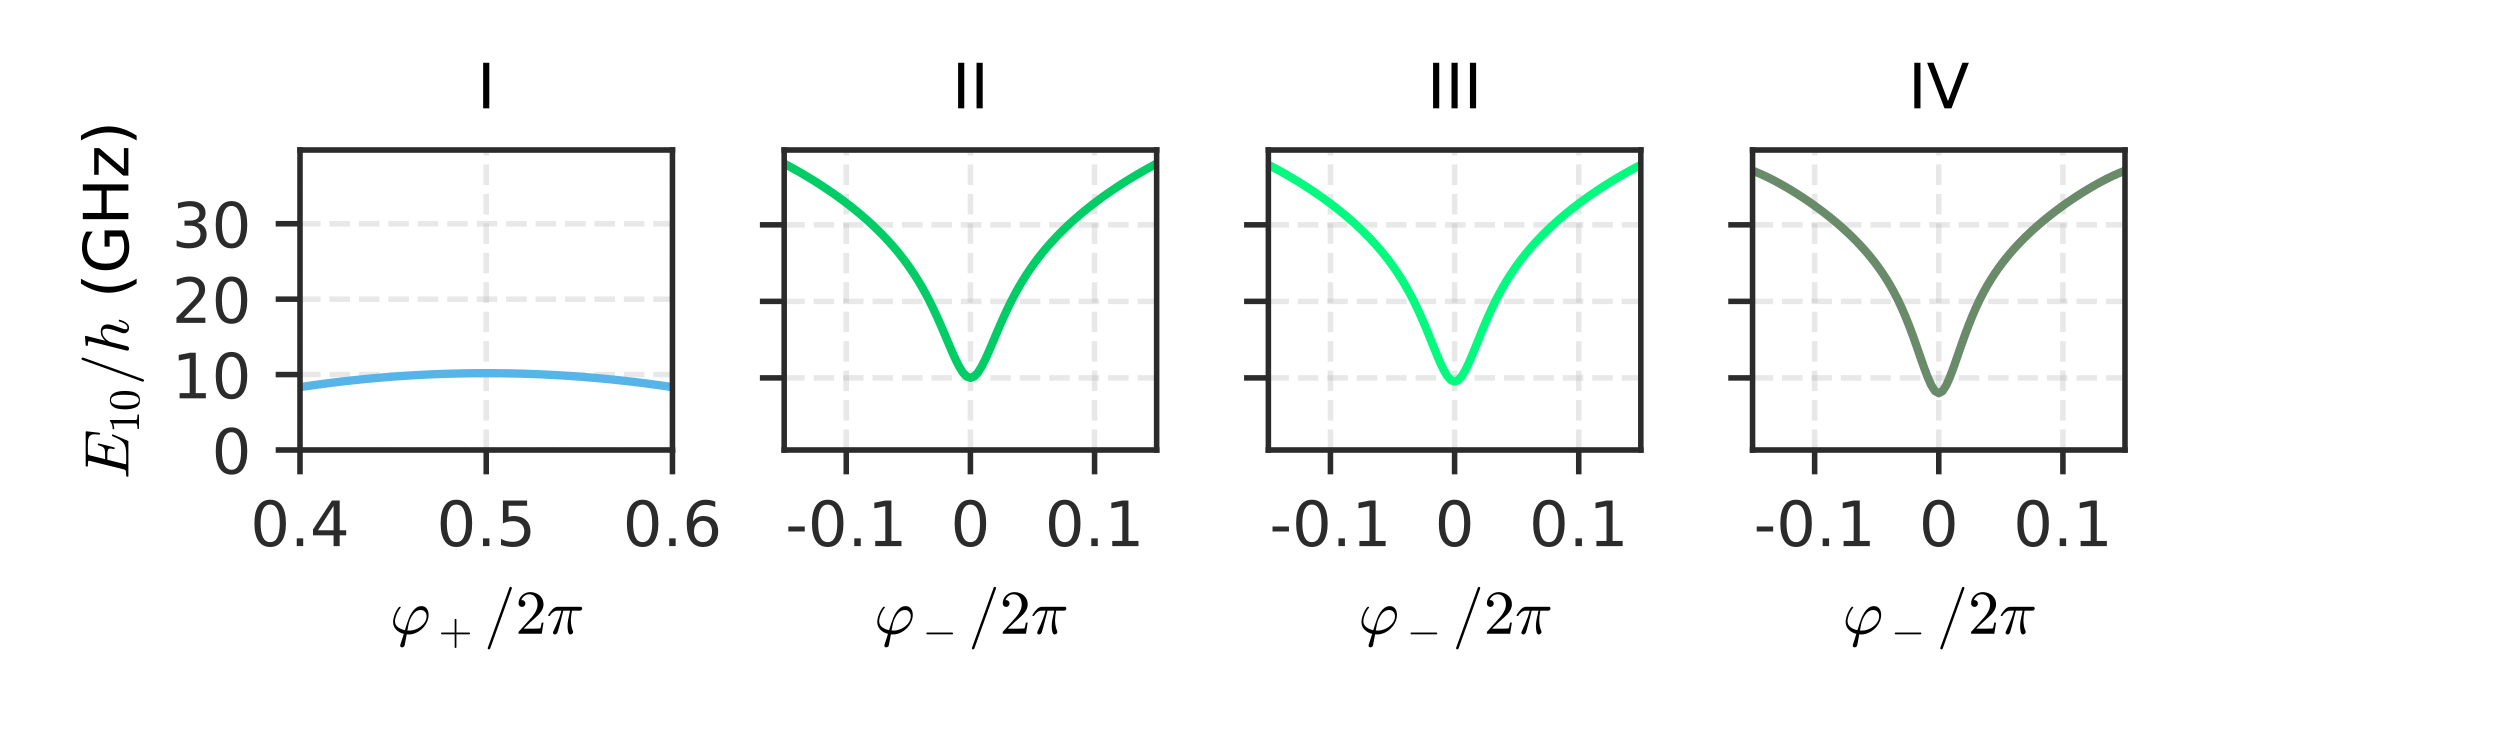 <?xml version="1.0" encoding="utf-8" standalone="no"?>
<!DOCTYPE svg PUBLIC "-//W3C//DTD SVG 1.1//EN"
  "http://www.w3.org/Graphics/SVG/1.1/DTD/svg11.dtd">
<!-- Created with matplotlib (https://matplotlib.org/) -->
<svg height="108pt" version="1.1" viewBox="0 0 360 108" width="360pt" xmlns="http://www.w3.org/2000/svg" xmlns:xlink="http://www.w3.org/1999/xlink">
 <defs>
  <style type="text/css">
*{stroke-linecap:butt;stroke-linejoin:round;}
  </style>
 </defs>
 <g id="figure_1">
  <g id="patch_1">
   <path d="M 0 108 
L 360 108 
L 360 0 
L 0 0 
z
" style="fill:none;"/>
  </g>
  <g id="axes_1">
   <g id="patch_2">
    <path d="M 43.2 64.8 
L 96.833 64.8 
L 96.833 21.6 
L 43.2 21.6 
z
" style="fill:none;"/>
   </g>
   <g id="matplotlib.axis_1">
    <g id="xtick_1">
     <g id="line2d_1">
      <path clip-path="url(#pb2916eba82)" d="M 43.2 64.8 
L 43.2 21.6 
" style="fill:none;stroke:#b2b2b2;stroke-dasharray:2.96,1.28;stroke-dashoffset:0;stroke-opacity:0.3;stroke-width:0.8;"/>
     </g>
     <g id="line2d_2">
      <defs>
       <path d="M 0 0 
L 0 3.5 
" id="m6b0cb51c7b" style="stroke:#2b2b2b;stroke-width:0.8;"/>
      </defs>
      <g>
       <use style="fill:#2b2b2b;stroke:#2b2b2b;stroke-width:0.8;" x="43.2" xlink:href="#m6b0cb51c7b" y="64.8"/>
      </g>
     </g>
     <g id="text_1">
      <!-- 0.4 -->
      <defs>
       <path d="M 31.781 66.406 
Q 24.172 66.406 20.328 58.906 
Q 16.5 51.422 16.5 36.375 
Q 16.5 21.391 20.328 13.891 
Q 24.172 6.391 31.781 6.391 
Q 39.453 6.391 43.281 13.891 
Q 47.125 21.391 47.125 36.375 
Q 47.125 51.422 43.281 58.906 
Q 39.453 66.406 31.781 66.406 
z
M 31.781 74.219 
Q 44.047 74.219 50.516 64.516 
Q 56.984 54.828 56.984 36.375 
Q 56.984 17.969 50.516 8.266 
Q 44.047 -1.422 31.781 -1.422 
Q 19.531 -1.422 13.062 8.266 
Q 6.594 17.969 6.594 36.375 
Q 6.594 54.828 13.062 64.516 
Q 19.531 74.219 31.781 74.219 
z
" id="DejaVuSans-48"/>
       <path d="M 10.688 12.406 
L 21 12.406 
L 21 0 
L 10.688 0 
z
" id="DejaVuSans-46"/>
       <path d="M 37.797 64.312 
L 12.891 25.391 
L 37.797 25.391 
z
M 35.203 72.906 
L 47.609 72.906 
L 47.609 25.391 
L 58.016 25.391 
L 58.016 17.188 
L 47.609 17.188 
L 47.609 0 
L 37.797 0 
L 37.797 17.188 
L 4.891 17.188 
L 4.891 26.703 
z
" id="DejaVuSans-52"/>
      </defs>
      <g style="fill:#2b2b2b;" transform="translate(36.044 78.639)scale(0.09 -0.09)">
       <use xlink:href="#DejaVuSans-48"/>
       <use x="63.623" xlink:href="#DejaVuSans-46"/>
       <use x="95.41" xlink:href="#DejaVuSans-52"/>
      </g>
     </g>
    </g>
    <g id="xtick_2">
     <g id="line2d_3">
      <path clip-path="url(#pb2916eba82)" d="M 70.016 64.8 
L 70.016 21.6 
" style="fill:none;stroke:#b2b2b2;stroke-dasharray:2.96,1.28;stroke-dashoffset:0;stroke-opacity:0.3;stroke-width:0.8;"/>
     </g>
     <g id="line2d_4">
      <g>
       <use style="fill:#2b2b2b;stroke:#2b2b2b;stroke-width:0.8;" x="70.016" xlink:href="#m6b0cb51c7b" y="64.8"/>
      </g>
     </g>
     <g id="text_2">
      <!-- 0.5 -->
      <defs>
       <path d="M 10.797 72.906 
L 49.516 72.906 
L 49.516 64.594 
L 19.828 64.594 
L 19.828 46.734 
Q 21.969 47.469 24.109 47.828 
Q 26.266 48.188 28.422 48.188 
Q 40.625 48.188 47.75 41.5 
Q 54.891 34.812 54.891 23.391 
Q 54.891 11.625 47.562 5.094 
Q 40.234 -1.422 26.906 -1.422 
Q 22.312 -1.422 17.547 -0.641 
Q 12.797 0.141 7.719 1.703 
L 7.719 11.625 
Q 12.109 9.234 16.797 8.062 
Q 21.484 6.891 26.703 6.891 
Q 35.156 6.891 40.078 11.328 
Q 45.016 15.766 45.016 23.391 
Q 45.016 31 40.078 35.438 
Q 35.156 39.891 26.703 39.891 
Q 22.75 39.891 18.812 39.016 
Q 14.891 38.141 10.797 36.281 
z
" id="DejaVuSans-53"/>
      </defs>
      <g style="fill:#2b2b2b;" transform="translate(62.86 78.639)scale(0.09 -0.09)">
       <use xlink:href="#DejaVuSans-48"/>
       <use x="63.623" xlink:href="#DejaVuSans-46"/>
       <use x="95.41" xlink:href="#DejaVuSans-53"/>
      </g>
     </g>
    </g>
    <g id="xtick_3">
     <g id="line2d_5">
      <path clip-path="url(#pb2916eba82)" d="M 96.833 64.8 
L 96.833 21.6 
" style="fill:none;stroke:#b2b2b2;stroke-dasharray:2.96,1.28;stroke-dashoffset:0;stroke-opacity:0.3;stroke-width:0.8;"/>
     </g>
     <g id="line2d_6">
      <g>
       <use style="fill:#2b2b2b;stroke:#2b2b2b;stroke-width:0.8;" x="96.833" xlink:href="#m6b0cb51c7b" y="64.8"/>
      </g>
     </g>
     <g id="text_3">
      <!-- 0.6 -->
      <defs>
       <path d="M 33.016 40.375 
Q 26.375 40.375 22.484 35.828 
Q 18.609 31.297 18.609 23.391 
Q 18.609 15.531 22.484 10.953 
Q 26.375 6.391 33.016 6.391 
Q 39.656 6.391 43.531 10.953 
Q 47.406 15.531 47.406 23.391 
Q 47.406 31.297 43.531 35.828 
Q 39.656 40.375 33.016 40.375 
z
M 52.594 71.297 
L 52.594 62.312 
Q 48.875 64.062 45.094 64.984 
Q 41.312 65.922 37.594 65.922 
Q 27.828 65.922 22.672 59.328 
Q 17.531 52.734 16.797 39.406 
Q 19.672 43.656 24.016 45.922 
Q 28.375 48.188 33.594 48.188 
Q 44.578 48.188 50.953 41.516 
Q 57.328 34.859 57.328 23.391 
Q 57.328 12.156 50.688 5.359 
Q 44.047 -1.422 33.016 -1.422 
Q 20.359 -1.422 13.672 8.266 
Q 6.984 17.969 6.984 36.375 
Q 6.984 53.656 15.188 63.938 
Q 23.391 74.219 37.203 74.219 
Q 40.922 74.219 44.703 73.484 
Q 48.484 72.75 52.594 71.297 
z
" id="DejaVuSans-54"/>
      </defs>
      <g style="fill:#2b2b2b;" transform="translate(89.676 78.639)scale(0.09 -0.09)">
       <use xlink:href="#DejaVuSans-48"/>
       <use x="63.623" xlink:href="#DejaVuSans-46"/>
       <use x="95.41" xlink:href="#DejaVuSans-54"/>
      </g>
     </g>
    </g>
    <g id="text_4">
     <!-- $\varphi_+/2\pi$ -->
     <defs>
      <path d="M 16.312 -19 
Q 16.312 -18.609 16.5 -17.828 
L 22.125 -0.203 
Q 14.656 1.656 9.812 6.688 
Q 4.984 11.719 4.984 19 
Q 4.984 22.656 6.344 27.25 
Q 7.719 31.844 9.859 35.969 
Q 12.016 40.094 14.5 42.828 
Q 15.094 43.109 15.188 43.109 
L 16.406 43.109 
Q 16.703 43.109 16.938 42.812 
Q 17.188 42.531 17.188 42.188 
Q 17.188 41.797 17 41.609 
Q 15.328 39.797 13.734 37.188 
Q 12.156 34.578 10.906 31.688 
Q 9.672 28.812 8.844 25.641 
Q 8.016 22.469 8.016 20.125 
Q 8.016 14.203 12.719 10.562 
Q 17.438 6.938 23.875 5.719 
L 26.703 14.703 
Q 28.562 20.516 30.391 25.078 
Q 32.234 29.641 34.984 34 
Q 37.75 38.375 41.656 41.281 
Q 45.562 44.188 50.391 44.188 
Q 54.203 44.188 56.766 42.281 
Q 59.328 40.375 60.562 37.203 
Q 61.812 34.031 61.812 30.422 
Q 61.812 24.469 59.172 18.781 
Q 56.547 13.094 51.953 8.562 
Q 47.359 4.047 41.594 1.453 
Q 35.844 -1.125 29.984 -1.125 
Q 29.203 -1.078 28.297 -1.031 
Q 27.391 -0.984 26.812 -0.984 
L 23.484 -18.406 
Q 23.188 -19.875 21.984 -20.828 
Q 20.797 -21.781 19.281 -21.781 
Q 18.062 -21.781 17.188 -21.016 
Q 16.312 -20.266 16.312 -19 
z
M 27.875 5.172 
Q 29 5.078 31.109 5.078 
Q 37.312 5.078 43.719 8.125 
Q 50.141 11.188 54.359 16.5 
Q 58.594 21.828 58.594 28.078 
Q 58.594 30.906 57.438 33.156 
Q 56.297 35.406 54.219 36.688 
Q 52.156 37.984 49.422 37.984 
Q 41.656 37.984 36.422 30.469 
Q 31.203 22.953 29.594 14.312 
z
" id="Cmmi10-39"/>
      <path d="M 7.516 23 
Q 6.688 23 6.141 23.625 
Q 5.609 24.266 5.609 25 
Q 5.609 25.734 6.141 26.359 
Q 6.688 27 7.516 27 
L 36.922 27 
L 36.922 56.5 
Q 36.922 57.281 37.5 57.781 
Q 38.094 58.297 38.922 58.297 
Q 39.656 58.297 40.281 57.781 
Q 40.922 57.281 40.922 56.5 
L 40.922 27 
L 70.312 27 
Q 71.047 27 71.578 26.359 
Q 72.125 25.734 72.125 25 
Q 72.125 24.266 71.578 23.625 
Q 71.047 23 70.312 23 
L 40.922 23 
L 40.922 -6.5 
Q 40.922 -7.281 40.281 -7.781 
Q 39.656 -8.297 38.922 -8.297 
Q 38.094 -8.297 37.5 -7.781 
Q 36.922 -7.281 36.922 -6.5 
L 36.922 23 
z
" id="Cmr10-43"/>
      <path d="M 5.609 -23 
Q 5.609 -22.703 5.719 -22.609 
L 40.484 73.781 
Q 40.672 74.359 41.156 74.672 
Q 41.656 75 42.281 75 
Q 43.172 75 43.719 74.453 
Q 44.281 73.922 44.281 73 
L 44.281 72.609 
L 9.516 -23.781 
Q 8.938 -25 7.625 -25 
Q 6.781 -25 6.188 -24.406 
Q 5.609 -23.828 5.609 -23 
z
" id="Cmmi10-61"/>
      <path d="M 4.984 0 
L 4.984 2.688 
Q 4.984 2.938 5.172 3.219 
L 20.703 20.406 
Q 24.219 24.219 26.406 26.797 
Q 28.609 29.391 30.75 32.766 
Q 32.906 36.141 34.156 39.625 
Q 35.406 43.109 35.406 47.016 
Q 35.406 51.125 33.891 54.859 
Q 32.375 58.594 29.375 60.844 
Q 26.375 63.094 22.125 63.094 
Q 17.781 63.094 14.312 60.469 
Q 10.844 57.859 9.422 53.719 
Q 9.812 53.812 10.5 53.812 
Q 12.75 53.812 14.328 52.297 
Q 15.922 50.781 15.922 48.391 
Q 15.922 46.094 14.328 44.5 
Q 12.75 42.922 10.5 42.922 
Q 8.156 42.922 6.562 44.547 
Q 4.984 46.188 4.984 48.391 
Q 4.984 52.156 6.391 55.438 
Q 7.812 58.734 10.469 61.297 
Q 13.141 63.875 16.484 65.234 
Q 19.828 66.609 23.578 66.609 
Q 29.297 66.609 34.219 64.188 
Q 39.156 61.766 42.031 57.344 
Q 44.922 52.938 44.922 47.016 
Q 44.922 42.672 43.016 38.766 
Q 41.109 34.859 38.125 31.656 
Q 35.156 28.469 30.516 24.406 
Q 25.875 20.359 24.422 19 
L 13.094 8.109 
L 22.703 8.109 
Q 29.781 8.109 34.547 8.219 
Q 39.312 8.344 39.594 8.594 
Q 40.766 9.859 42 17.828 
L 44.922 17.828 
L 42.094 0 
z
" id="Cmr10-50"/>
      <path d="M 10.109 1.703 
Q 10.109 2.25 10.5 3.328 
Q 13.281 9.125 15.688 14.719 
Q 18.109 20.312 20.031 25.609 
Q 21.969 30.906 23.578 36.922 
L 17.188 36.922 
Q 13.531 36.922 10.344 34.625 
Q 7.172 32.328 5.078 28.812 
Q 4.891 28.422 4.5 28.422 
L 3.328 28.422 
Q 2.391 28.422 2.391 29.391 
Q 2.391 29.594 2.594 29.984 
Q 5.859 35.547 9.594 39.328 
Q 13.328 43.109 18.016 43.109 
L 54.297 43.109 
Q 55.328 43.109 56.047 42.422 
Q 56.781 41.75 56.781 40.578 
Q 56.781 39.109 55.734 38.016 
Q 54.688 36.922 53.219 36.922 
L 40.484 36.922 
Q 38.875 29.047 38.719 21.578 
Q 38.719 11.969 42.094 4.203 
Q 42.391 3.609 42.391 2.984 
Q 42.391 1.906 41.75 0.969 
Q 41.109 0.047 40.109 -0.531 
Q 39.109 -1.125 37.984 -1.125 
Q 35.359 -1.125 34.375 3.172 
Q 33.406 7.469 33.406 11.531 
Q 33.406 17.234 34.375 22.531 
Q 35.359 27.828 37.5 36.922 
L 26.609 36.922 
Q 18.703 4.891 17.094 1.609 
Q 15.672 -1.125 13.188 -1.125 
Q 11.969 -1.125 11.031 -0.312 
Q 10.109 0.484 10.109 1.703 
z
" id="Cmmi10-188"/>
     </defs>
     <g transform="translate(56.156 91.26)scale(0.09 -0.09)">
      <use xlink:href="#Cmmi10-39"/>
      <use transform="translate(77.672 -17.006)scale(0.7)" xlink:href="#Cmr10-43"/>
      <use transform="translate(150.72 0)" xlink:href="#Cmmi10-61"/>
      <use transform="translate(200.72 0)" xlink:href="#Cmr10-50"/>
      <use transform="translate(250.72 0)" xlink:href="#Cmmi10-188"/>
     </g>
    </g>
   </g>
   <g id="matplotlib.axis_2">
    <g id="ytick_1">
     <g id="line2d_7">
      <path clip-path="url(#pb2916eba82)" d="M 43.2 64.8 
L 96.833 64.8 
" style="fill:none;stroke:#b2b2b2;stroke-dasharray:2.96,1.28;stroke-dashoffset:0;stroke-opacity:0.3;stroke-width:0.8;"/>
     </g>
     <g id="line2d_8">
      <defs>
       <path d="M 0 0 
L -3.5 0 
" id="mc726da6ee6" style="stroke:#2b2b2b;stroke-width:0.8;"/>
      </defs>
      <g>
       <use style="fill:#2b2b2b;stroke:#2b2b2b;stroke-width:0.8;" x="43.2" xlink:href="#mc726da6ee6" y="64.8"/>
      </g>
     </g>
     <g id="text_5">
      <!-- 0 -->
      <g style="fill:#2b2b2b;" transform="translate(30.474 68.219)scale(0.09 -0.09)">
       <use xlink:href="#DejaVuSans-48"/>
      </g>
     </g>
    </g>
    <g id="ytick_2">
     <g id="line2d_9">
      <path clip-path="url(#pb2916eba82)" d="M 43.2 53.939 
L 96.833 53.939 
" style="fill:none;stroke:#b2b2b2;stroke-dasharray:2.96,1.28;stroke-dashoffset:0;stroke-opacity:0.3;stroke-width:0.8;"/>
     </g>
     <g id="line2d_10">
      <g>
       <use style="fill:#2b2b2b;stroke:#2b2b2b;stroke-width:0.8;" x="43.2" xlink:href="#mc726da6ee6" y="53.939"/>
      </g>
     </g>
     <g id="text_6">
      <!-- 10 -->
      <defs>
       <path d="M 12.406 8.297 
L 28.516 8.297 
L 28.516 63.922 
L 10.984 60.406 
L 10.984 69.391 
L 28.422 72.906 
L 38.281 72.906 
L 38.281 8.297 
L 54.391 8.297 
L 54.391 0 
L 12.406 0 
z
" id="DejaVuSans-49"/>
      </defs>
      <g style="fill:#2b2b2b;" transform="translate(24.747 57.358)scale(0.09 -0.09)">
       <use xlink:href="#DejaVuSans-49"/>
       <use x="63.623" xlink:href="#DejaVuSans-48"/>
      </g>
     </g>
    </g>
    <g id="ytick_3">
     <g id="line2d_11">
      <path clip-path="url(#pb2916eba82)" d="M 43.2 43.078 
L 96.833 43.078 
" style="fill:none;stroke:#b2b2b2;stroke-dasharray:2.96,1.28;stroke-dashoffset:0;stroke-opacity:0.3;stroke-width:0.8;"/>
     </g>
     <g id="line2d_12">
      <g>
       <use style="fill:#2b2b2b;stroke:#2b2b2b;stroke-width:0.8;" x="43.2" xlink:href="#mc726da6ee6" y="43.078"/>
      </g>
     </g>
     <g id="text_7">
      <!-- 20 -->
      <defs>
       <path d="M 19.188 8.297 
L 53.609 8.297 
L 53.609 0 
L 7.328 0 
L 7.328 8.297 
Q 12.938 14.109 22.625 23.891 
Q 32.328 33.688 34.812 36.531 
Q 39.547 41.844 41.422 45.531 
Q 43.312 49.219 43.312 52.781 
Q 43.312 58.594 39.234 62.25 
Q 35.156 65.922 28.609 65.922 
Q 23.969 65.922 18.812 64.312 
Q 13.672 62.703 7.812 59.422 
L 7.812 69.391 
Q 13.766 71.781 18.938 73 
Q 24.125 74.219 28.422 74.219 
Q 39.75 74.219 46.484 68.547 
Q 53.219 62.891 53.219 53.422 
Q 53.219 48.922 51.531 44.891 
Q 49.859 40.875 45.406 35.406 
Q 44.188 33.984 37.641 27.219 
Q 31.109 20.453 19.188 8.297 
z
" id="DejaVuSans-50"/>
      </defs>
      <g style="fill:#2b2b2b;" transform="translate(24.747 46.497)scale(0.09 -0.09)">
       <use xlink:href="#DejaVuSans-50"/>
       <use x="63.623" xlink:href="#DejaVuSans-48"/>
      </g>
     </g>
    </g>
    <g id="ytick_4">
     <g id="line2d_13">
      <path clip-path="url(#pb2916eba82)" d="M 43.2 32.217 
L 96.833 32.217 
" style="fill:none;stroke:#b2b2b2;stroke-dasharray:2.96,1.28;stroke-dashoffset:0;stroke-opacity:0.3;stroke-width:0.8;"/>
     </g>
     <g id="line2d_14">
      <g>
       <use style="fill:#2b2b2b;stroke:#2b2b2b;stroke-width:0.8;" x="43.2" xlink:href="#mc726da6ee6" y="32.217"/>
      </g>
     </g>
     <g id="text_8">
      <!-- 30 -->
      <defs>
       <path d="M 40.578 39.312 
Q 47.656 37.797 51.625 33 
Q 55.609 28.219 55.609 21.188 
Q 55.609 10.406 48.188 4.484 
Q 40.766 -1.422 27.094 -1.422 
Q 22.516 -1.422 17.656 -0.516 
Q 12.797 0.391 7.625 2.203 
L 7.625 11.719 
Q 11.719 9.328 16.594 8.109 
Q 21.484 6.891 26.812 6.891 
Q 36.078 6.891 40.938 10.547 
Q 45.797 14.203 45.797 21.188 
Q 45.797 27.641 41.281 31.266 
Q 36.766 34.906 28.719 34.906 
L 20.219 34.906 
L 20.219 43.016 
L 29.109 43.016 
Q 36.375 43.016 40.234 45.922 
Q 44.094 48.828 44.094 54.297 
Q 44.094 59.906 40.109 62.906 
Q 36.141 65.922 28.719 65.922 
Q 24.656 65.922 20.016 65.031 
Q 15.375 64.156 9.812 62.312 
L 9.812 71.094 
Q 15.438 72.656 20.344 73.438 
Q 25.25 74.219 29.594 74.219 
Q 40.828 74.219 47.359 69.109 
Q 53.906 64.016 53.906 55.328 
Q 53.906 49.266 50.438 45.094 
Q 46.969 40.922 40.578 39.312 
z
" id="DejaVuSans-51"/>
      </defs>
      <g style="fill:#2b2b2b;" transform="translate(24.747 35.636)scale(0.09 -0.09)">
       <use xlink:href="#DejaVuSans-51"/>
       <use x="63.623" xlink:href="#DejaVuSans-48"/>
      </g>
     </g>
    </g>
    <g id="text_9">
     <!-- $E_{10}/h$ (GHz) -->
     <defs>
      <path d="M 4.688 0 
Q 3.719 0 3.719 1.312 
Q 3.766 1.562 3.906 2.172 
Q 4.047 2.781 4.312 3.141 
Q 4.594 3.516 4.984 3.516 
Q 11.078 3.516 13.484 4.203 
Q 14.797 4.641 15.375 6.891 
L 29.109 61.812 
Q 29.297 62.797 29.297 63.188 
Q 29.297 64.266 28.078 64.406 
Q 26.219 64.797 20.906 64.797 
Q 19.922 64.797 19.922 66.109 
Q 19.969 66.359 20.109 66.969 
Q 20.266 67.578 20.531 67.938 
Q 20.797 68.312 21.188 68.312 
L 75.391 68.312 
Q 76.422 68.312 76.422 67 
L 74.031 46.297 
Q 74.031 46.047 73.656 45.719 
Q 73.297 45.406 73 45.406 
L 72.125 45.406 
Q 71.094 45.406 71.094 46.688 
Q 71.688 51.562 71.688 53.906 
Q 71.688 57.906 70.312 60.125 
Q 68.953 62.359 66.672 63.328 
Q 64.406 64.312 61.641 64.547 
Q 58.891 64.797 54.391 64.797 
L 43.016 64.797 
Q 40.281 64.797 39.406 64.328 
Q 38.531 63.875 37.797 61.375 
L 31.781 37.203 
L 39.594 37.203 
Q 44.672 37.203 47.266 37.906 
Q 49.859 38.625 51.359 40.859 
Q 52.875 43.109 54.109 48 
Q 54.203 48.344 54.469 48.609 
Q 54.734 48.875 55.078 48.875 
L 56 48.875 
Q 56.984 48.875 56.984 47.609 
L 50.781 22.906 
Q 50.594 22.016 49.812 22.016 
L 48.875 22.016 
Q 47.906 22.016 47.906 23.297 
Q 48.875 27.297 48.875 29.203 
Q 48.875 32.125 46.234 32.906 
Q 43.609 33.688 39.203 33.688 
L 30.906 33.688 
L 24.125 6.5 
Q 23.688 5.281 23.688 4.297 
Q 23.688 3.516 27.094 3.516 
L 39.203 3.516 
Q 46.438 3.516 50.922 4.641 
Q 55.422 5.766 58.375 8.219 
Q 61.328 10.688 63.469 14.5 
Q 65.625 18.312 68.703 25.594 
Q 68.891 26.219 69.578 26.219 
L 70.516 26.219 
Q 70.906 26.219 71.188 25.875 
Q 71.484 25.531 71.484 25.094 
Q 71.484 24.906 71.391 24.703 
L 61.078 0.594 
Q 60.891 0 60.297 0 
z
" id="Cmmi10-69"/>
      <path d="M 9.281 0 
L 9.281 3.516 
Q 21.781 3.516 21.781 6.688 
L 21.781 59.188 
Q 16.609 56.688 8.688 56.688 
L 8.688 60.203 
Q 20.953 60.203 27.203 66.609 
L 28.609 66.609 
Q 28.953 66.609 29.266 66.328 
Q 29.594 66.062 29.594 65.719 
L 29.594 6.688 
Q 29.594 3.516 42.094 3.516 
L 42.094 0 
z
" id="Cmr10-49"/>
      <path d="M 25 -2.203 
Q 12.75 -2.203 8.328 7.875 
Q 3.906 17.969 3.906 31.891 
Q 3.906 40.578 5.484 48.234 
Q 7.078 55.906 11.781 61.25 
Q 16.5 66.609 25 66.609 
Q 31.594 66.609 35.781 63.375 
Q 39.984 60.156 42.188 55.047 
Q 44.391 49.953 45.188 44.109 
Q 46 38.281 46 31.891 
Q 46 23.297 44.406 15.797 
Q 42.828 8.297 38.188 3.047 
Q 33.547 -2.203 25 -2.203 
z
M 25 0.391 
Q 30.562 0.391 33.297 6.094 
Q 36.031 11.812 36.672 18.75 
Q 37.312 25.688 37.312 33.5 
Q 37.312 41.016 36.672 47.359 
Q 36.031 53.719 33.312 58.859 
Q 30.609 64.016 25 64.016 
Q 19.344 64.016 16.609 58.828 
Q 13.875 53.656 13.234 47.328 
Q 12.594 41.016 12.594 33.5 
Q 12.594 27.938 12.859 23 
Q 13.141 18.062 14.312 12.812 
Q 15.484 7.562 18.094 3.969 
Q 20.703 0.391 25 0.391 
z
" id="Cmr10-48"/>
      <path d="M 5.328 1.812 
Q 5.328 2.391 5.422 2.688 
L 19.922 60.5 
Q 20.312 62.203 20.406 63.188 
Q 20.406 64.797 13.922 64.797 
Q 12.891 64.797 12.891 66.109 
Q 12.938 66.359 13.109 66.984 
Q 13.281 67.625 13.547 67.969 
Q 13.812 68.312 14.312 68.312 
L 27.781 69.391 
L 28.078 69.391 
Q 28.078 69.281 28.422 69.109 
Q 28.766 68.953 28.812 68.891 
Q 29 68.406 29 68.109 
L 21.188 36.922 
Q 27.344 44.188 35.797 44.188 
Q 39.312 44.188 41.875 42.969 
Q 44.438 41.75 45.875 39.281 
Q 47.312 36.812 47.312 33.406 
Q 47.312 29.297 45.484 23.484 
Q 43.656 17.672 40.922 10.5 
Q 39.5 7.234 39.5 4.5 
Q 39.5 1.516 41.797 1.516 
Q 45.703 1.516 48.312 5.688 
Q 50.922 9.859 52 14.703 
Q 52.203 15.281 52.781 15.281 
L 54 15.281 
Q 54.391 15.281 54.641 15.016 
Q 54.891 14.75 54.891 14.406 
Q 54.891 14.312 54.781 14.109 
Q 53.906 10.5 52.172 7 
Q 50.438 3.516 47.797 1.188 
Q 45.172 -1.125 41.609 -1.125 
Q 38.094 -1.125 35.594 1.297 
Q 33.109 3.719 33.109 7.172 
Q 33.109 9.031 33.891 11.078 
Q 36.719 18.609 38.594 24.516 
Q 40.484 30.422 40.484 34.906 
Q 40.484 37.797 39.359 39.703 
Q 38.234 41.609 35.594 41.609 
Q 30.219 41.609 26.219 38.312 
Q 22.219 35.016 19.281 29.594 
L 12.5 2.297 
Q 12.109 0.781 10.984 -0.172 
Q 9.859 -1.125 8.406 -1.125 
Q 7.125 -1.125 6.219 -0.266 
Q 5.328 0.594 5.328 1.812 
z
" id="Cmmi10-104"/>
      <path id="DejaVuSans-32"/>
      <path d="M 31 75.875 
Q 24.469 64.656 21.281 53.656 
Q 18.109 42.672 18.109 31.391 
Q 18.109 20.125 21.312 9.062 
Q 24.516 -2 31 -13.188 
L 23.188 -13.188 
Q 15.875 -1.703 12.234 9.375 
Q 8.594 20.453 8.594 31.391 
Q 8.594 42.281 12.203 53.312 
Q 15.828 64.359 23.188 75.875 
z
" id="DejaVuSans-40"/>
      <path d="M 59.516 10.406 
L 59.516 29.984 
L 43.406 29.984 
L 43.406 38.094 
L 69.281 38.094 
L 69.281 6.781 
Q 63.578 2.734 56.688 0.656 
Q 49.812 -1.422 42 -1.422 
Q 24.906 -1.422 15.25 8.562 
Q 5.609 18.562 5.609 36.375 
Q 5.609 54.25 15.25 64.234 
Q 24.906 74.219 42 74.219 
Q 49.125 74.219 55.547 72.453 
Q 61.969 70.703 67.391 67.281 
L 67.391 56.781 
Q 61.922 61.422 55.766 63.766 
Q 49.609 66.109 42.828 66.109 
Q 29.438 66.109 22.719 58.641 
Q 16.016 51.172 16.016 36.375 
Q 16.016 21.625 22.719 14.156 
Q 29.438 6.688 42.828 6.688 
Q 48.047 6.688 52.141 7.594 
Q 56.25 8.5 59.516 10.406 
z
" id="DejaVuSans-71"/>
      <path d="M 9.812 72.906 
L 19.672 72.906 
L 19.672 43.016 
L 55.516 43.016 
L 55.516 72.906 
L 65.375 72.906 
L 65.375 0 
L 55.516 0 
L 55.516 34.719 
L 19.672 34.719 
L 19.672 0 
L 9.812 0 
z
" id="DejaVuSans-72"/>
      <path d="M 5.516 54.688 
L 48.188 54.688 
L 48.188 46.484 
L 14.406 7.172 
L 48.188 7.172 
L 48.188 0 
L 4.297 0 
L 4.297 8.203 
L 38.094 47.516 
L 5.516 47.516 
z
" id="DejaVuSans-122"/>
      <path d="M 8.016 75.875 
L 15.828 75.875 
Q 23.141 64.359 26.781 53.312 
Q 30.422 42.281 30.422 31.391 
Q 30.422 20.453 26.781 9.375 
Q 23.141 -1.703 15.828 -13.188 
L 8.016 -13.188 
Q 14.5 -2 17.703 9.062 
Q 20.906 20.125 20.906 31.391 
Q 20.906 42.672 17.703 53.656 
Q 14.5 64.656 8.016 75.875 
z
" id="DejaVuSans-41"/>
     </defs>
     <g transform="translate(18.497 68.985)rotate(-90)scale(0.09 -0.09)">
      <use transform="translate(0 0.125)" xlink:href="#Cmmi10-69"/>
      <use transform="translate(73.779 -16.881)scale(0.7)" xlink:href="#Cmr10-49"/>
      <use transform="translate(108.779 -16.881)scale(0.7)" xlink:href="#Cmr10-48"/>
      <use transform="translate(150.157 0.125)" xlink:href="#Cmmi10-61"/>
      <use transform="translate(200.157 0.125)" xlink:href="#Cmmi10-104"/>
      <use transform="translate(257.774 0.125)" xlink:href="#DejaVuSans-32"/>
      <use transform="translate(289.561 0.125)" xlink:href="#DejaVuSans-40"/>
      <use transform="translate(328.575 0.125)" xlink:href="#DejaVuSans-71"/>
      <use transform="translate(406.065 0.125)" xlink:href="#DejaVuSans-72"/>
      <use transform="translate(481.26 0.125)" xlink:href="#DejaVuSans-122"/>
      <use transform="translate(533.75 0.125)" xlink:href="#DejaVuSans-41"/>
     </g>
    </g>
   </g>
   <g id="line2d_15">
    <path clip-path="url(#pb2916eba82)" d="M 34.183 62.231 
L 34.9 58.554 
L 35.617 57.06 
L 36.333 56.923 
L 37.05 56.788 
L 37.767 56.656 
L 38.483 56.527 
L 39.2 56.4 
L 39.917 56.277 
L 40.633 56.156 
L 41.35 56.039 
L 42.067 55.924 
L 42.783 55.813 
L 43.5 55.704 
L 44.217 55.598 
L 44.933 55.495 
L 45.65 55.395 
L 46.367 55.299 
L 47.083 55.205 
L 47.8 55.114 
L 48.517 55.026 
L 49.233 54.941 
L 49.95 54.858 
L 50.667 54.779 
L 51.383 54.703 
L 52.1 54.63 
L 52.817 54.559 
L 53.533 54.492 
L 54.25 54.427 
L 54.966 54.365 
L 55.683 54.307 
L 56.4 54.251 
L 57.116 54.198 
L 57.833 54.148 
L 58.55 54.101 
L 59.266 54.056 
L 59.983 54.015 
L 60.7 53.976 
L 61.416 53.941 
L 62.133 53.908 
L 62.85 53.878 
L 63.566 53.851 
L 64.283 53.827 
L 65 53.805 
L 65.716 53.787 
L 66.433 53.771 
L 67.15 53.759 
L 67.866 53.749 
L 68.583 53.741 
L 69.3 53.737 
L 70.016 53.736 
L 70.733 53.737 
L 71.45 53.741 
L 72.166 53.749 
L 72.883 53.759 
L 73.6 53.771 
L 74.316 53.787 
L 75.033 53.805 
L 75.75 53.827 
L 76.466 53.851 
L 77.183 53.878 
L 77.9 53.908 
L 78.616 53.941 
L 79.333 53.976 
L 80.05 54.015 
L 80.766 54.056 
L 81.483 54.101 
L 82.2 54.148 
L 82.916 54.198 
L 83.633 54.251 
L 84.35 54.307 
L 85.066 54.365 
L 85.783 54.427 
L 86.499 54.492 
L 87.216 54.559 
L 87.933 54.63 
L 88.649 54.703 
L 89.366 54.779 
L 90.083 54.858 
L 90.799 54.941 
L 91.516 55.026 
L 92.233 55.114 
L 92.949 55.205 
L 93.666 55.299 
L 94.383 55.395 
L 95.099 55.495 
L 95.816 55.598 
L 96.533 55.704 
L 97.249 55.813 
L 97.966 55.924 
L 98.683 56.039 
L 99.399 56.156 
L 100.116 56.277 
L 100.833 56.4 
L 101.549 56.527 
L 102.266 56.656 
L 102.983 56.788 
L 103.699 56.923 
L 104.416 57.06 
L 105.133 58.554 
L 105.849 62.231 
" style="fill:none;stroke:#56b4e9;stroke-linecap:square;stroke-width:1.2;"/>
   </g>
   <g id="patch_3">
    <path d="M 43.2 64.8 
L 43.2 21.6 
" style="fill:none;stroke:#2b2b2b;stroke-linecap:square;stroke-linejoin:miter;stroke-width:0.8;"/>
   </g>
   <g id="patch_4">
    <path d="M 96.833 64.8 
L 96.833 21.6 
" style="fill:none;stroke:#2b2b2b;stroke-linecap:square;stroke-linejoin:miter;stroke-width:0.8;"/>
   </g>
   <g id="patch_5">
    <path d="M 43.2 64.8 
L 96.833 64.8 
" style="fill:none;stroke:#2b2b2b;stroke-linecap:square;stroke-linejoin:miter;stroke-width:0.8;"/>
   </g>
   <g id="patch_6">
    <path d="M 43.2 21.6 
L 96.833 21.6 
" style="fill:none;stroke:#2b2b2b;stroke-linecap:square;stroke-linejoin:miter;stroke-width:0.8;"/>
   </g>
   <g id="text_10">
    <!-- I -->
    <defs>
     <path d="M 9.812 72.906 
L 19.672 72.906 
L 19.672 0 
L 9.812 0 
z
" id="DejaVuSans-73"/>
    </defs>
    <g transform="translate(68.689 15.6)scale(0.09 -0.09)">
     <use xlink:href="#DejaVuSans-73"/>
    </g>
   </g>
  </g>
  <g id="axes_2">
   <g id="patch_7">
    <path d="M 112.922 64.8 
L 166.555 64.8 
L 166.555 21.6 
L 112.922 21.6 
z
" style="fill:none;"/>
   </g>
   <g id="matplotlib.axis_3">
    <g id="xtick_4">
     <g id="line2d_16">
      <path clip-path="url(#p0d45915172)" d="M 121.861 64.8 
L 121.861 21.6 
" style="fill:none;stroke:#b2b2b2;stroke-dasharray:2.96,1.28;stroke-dashoffset:0;stroke-opacity:0.3;stroke-width:0.8;"/>
     </g>
     <g id="line2d_17">
      <g>
       <use style="fill:#2b2b2b;stroke:#2b2b2b;stroke-width:0.8;" x="121.861" xlink:href="#m6b0cb51c7b" y="64.8"/>
      </g>
     </g>
     <g id="text_11">
      <!-- -0.1 -->
      <defs>
       <path d="M 4.891 31.391 
L 31.203 31.391 
L 31.203 23.391 
L 4.891 23.391 
z
" id="DejaVuSans-45"/>
      </defs>
      <g style="fill:#2b2b2b;" transform="translate(113.081 78.639)scale(0.09 -0.09)">
       <use xlink:href="#DejaVuSans-45"/>
       <use x="36.084" xlink:href="#DejaVuSans-48"/>
       <use x="99.707" xlink:href="#DejaVuSans-46"/>
       <use x="131.494" xlink:href="#DejaVuSans-49"/>
      </g>
     </g>
    </g>
    <g id="xtick_5">
     <g id="line2d_18">
      <path clip-path="url(#p0d45915172)" d="M 139.739 64.8 
L 139.739 21.6 
" style="fill:none;stroke:#b2b2b2;stroke-dasharray:2.96,1.28;stroke-dashoffset:0;stroke-opacity:0.3;stroke-width:0.8;"/>
     </g>
     <g id="line2d_19">
      <g>
       <use style="fill:#2b2b2b;stroke:#2b2b2b;stroke-width:0.8;" x="139.739" xlink:href="#m6b0cb51c7b" y="64.8"/>
      </g>
     </g>
     <g id="text_12">
      <!-- 0 -->
      <g style="fill:#2b2b2b;" transform="translate(136.876 78.639)scale(0.09 -0.09)">
       <use xlink:href="#DejaVuSans-48"/>
      </g>
     </g>
    </g>
    <g id="xtick_6">
     <g id="line2d_20">
      <path clip-path="url(#p0d45915172)" d="M 157.616 64.8 
L 157.616 21.6 
" style="fill:none;stroke:#b2b2b2;stroke-dasharray:2.96,1.28;stroke-dashoffset:0;stroke-opacity:0.3;stroke-width:0.8;"/>
     </g>
     <g id="line2d_21">
      <g>
       <use style="fill:#2b2b2b;stroke:#2b2b2b;stroke-width:0.8;" x="157.616" xlink:href="#m6b0cb51c7b" y="64.8"/>
      </g>
     </g>
     <g id="text_13">
      <!-- 0.1 -->
      <g style="fill:#2b2b2b;" transform="translate(150.46 78.639)scale(0.09 -0.09)">
       <use xlink:href="#DejaVuSans-48"/>
       <use x="63.623" xlink:href="#DejaVuSans-46"/>
       <use x="95.41" xlink:href="#DejaVuSans-49"/>
      </g>
     </g>
    </g>
    <g id="text_14">
     <!-- $\varphi_-/2\pi$ -->
     <defs>
      <path d="M 10.203 23 
Q 9.375 23 8.828 23.625 
Q 8.297 24.266 8.297 25 
Q 8.297 25.734 8.828 26.359 
Q 9.375 27 10.203 27 
L 67.578 27 
Q 68.359 27 68.875 26.359 
Q 69.391 25.734 69.391 25 
Q 69.391 24.266 68.875 23.625 
Q 68.359 23 67.578 23 
z
" id="Cmsy10-161"/>
     </defs>
     <g transform="translate(125.879 91.26)scale(0.09 -0.09)">
      <use xlink:href="#Cmmi10-39"/>
      <use transform="translate(77.672 -17.006)scale(0.7)" xlink:href="#Cmsy10-161"/>
      <use transform="translate(150.72 0)" xlink:href="#Cmmi10-61"/>
      <use transform="translate(200.72 0)" xlink:href="#Cmr10-50"/>
      <use transform="translate(250.72 0)" xlink:href="#Cmmi10-188"/>
     </g>
    </g>
   </g>
   <g id="matplotlib.axis_4">
    <g id="ytick_5">
     <g id="line2d_22">
      <path clip-path="url(#p0d45915172)" d="M 112.922 54.421 
L 166.555 54.421 
" style="fill:none;stroke:#b2b2b2;stroke-dasharray:2.96,1.28;stroke-dashoffset:0;stroke-opacity:0.3;stroke-width:0.8;"/>
     </g>
     <g id="line2d_23">
      <g>
       <use style="fill:#2b2b2b;stroke:#2b2b2b;stroke-width:0.8;" x="112.922" xlink:href="#mc726da6ee6" y="54.421"/>
      </g>
     </g>
    </g>
    <g id="ytick_6">
     <g id="line2d_24">
      <path clip-path="url(#p0d45915172)" d="M 112.922 43.398 
L 166.555 43.398 
" style="fill:none;stroke:#b2b2b2;stroke-dasharray:2.96,1.28;stroke-dashoffset:0;stroke-opacity:0.3;stroke-width:0.8;"/>
     </g>
     <g id="line2d_25">
      <g>
       <use style="fill:#2b2b2b;stroke:#2b2b2b;stroke-width:0.8;" x="112.922" xlink:href="#mc726da6ee6" y="43.398"/>
      </g>
     </g>
    </g>
    <g id="ytick_7">
     <g id="line2d_26">
      <path clip-path="url(#p0d45915172)" d="M 112.922 32.375 
L 166.555 32.375 
" style="fill:none;stroke:#b2b2b2;stroke-dasharray:2.96,1.28;stroke-dashoffset:0;stroke-opacity:0.3;stroke-width:0.8;"/>
     </g>
     <g id="line2d_27">
      <g>
       <use style="fill:#2b2b2b;stroke:#2b2b2b;stroke-width:0.8;" x="112.922" xlink:href="#mc726da6ee6" y="32.375"/>
      </g>
     </g>
    </g>
   </g>
   <g id="line2d_28">
    <path clip-path="url(#p0d45915172)" d="M 112.922 23.564 
L 113.459 23.85 
L 113.995 24.143 
L 114.531 24.441 
L 115.068 24.745 
L 115.604 25.056 
L 116.14 25.373 
L 116.677 25.697 
L 117.213 26.028 
L 117.749 26.366 
L 118.286 26.711 
L 118.822 27.064 
L 119.358 27.425 
L 119.895 27.794 
L 120.431 28.172 
L 120.967 28.559 
L 121.504 28.956 
L 122.04 29.363 
L 122.576 29.78 
L 123.113 30.209 
L 123.649 30.65 
L 124.185 31.104 
L 124.722 31.571 
L 125.258 32.053 
L 125.794 32.551 
L 126.331 33.066 
L 126.867 33.6 
L 127.403 34.153 
L 127.94 34.728 
L 128.476 35.328 
L 129.012 35.953 
L 129.549 36.607 
L 130.085 37.294 
L 130.621 38.016 
L 131.158 38.777 
L 131.694 39.582 
L 132.23 40.435 
L 132.767 41.341 
L 133.303 42.305 
L 133.839 43.33 
L 134.376 44.418 
L 134.912 45.568 
L 135.448 46.775 
L 135.984 48.025 
L 136.521 49.295 
L 137.057 50.552 
L 137.593 51.744 
L 138.13 52.806 
L 138.666 53.659 
L 139.202 54.216 
L 139.739 54.411 
L 140.275 54.216 
L 140.811 53.659 
L 141.348 52.806 
L 141.884 51.744 
L 142.42 50.552 
L 142.957 49.295 
L 143.493 48.025 
L 144.029 46.775 
L 144.566 45.568 
L 145.102 44.418 
L 145.638 43.33 
L 146.175 42.305 
L 146.711 41.341 
L 147.247 40.435 
L 147.784 39.582 
L 148.32 38.777 
L 148.856 38.016 
L 149.393 37.294 
L 149.929 36.607 
L 150.465 35.953 
L 151.002 35.328 
L 151.538 34.728 
L 152.074 34.153 
L 152.611 33.6 
L 153.147 33.066 
L 153.683 32.551 
L 154.22 32.053 
L 154.756 31.571 
L 155.292 31.104 
L 155.829 30.65 
L 156.365 30.209 
L 156.901 29.78 
L 157.438 29.363 
L 157.974 28.956 
L 158.51 28.559 
L 159.047 28.172 
L 159.583 27.794 
L 160.119 27.425 
L 160.656 27.064 
L 161.192 26.711 
L 161.728 26.366 
L 162.264 26.028 
L 162.801 25.697 
L 163.337 25.373 
L 163.873 25.056 
L 164.41 24.745 
L 164.946 24.441 
L 165.482 24.143 
L 166.019 23.85 
L 166.555 23.564 
" style="fill:none;stroke:#00cd66;stroke-linecap:square;stroke-width:1.2;"/>
   </g>
   <g id="patch_8">
    <path d="M 112.922 64.8 
L 112.922 21.6 
" style="fill:none;stroke:#2b2b2b;stroke-linecap:square;stroke-linejoin:miter;stroke-width:0.8;"/>
   </g>
   <g id="patch_9">
    <path d="M 166.555 64.8 
L 166.555 21.6 
" style="fill:none;stroke:#2b2b2b;stroke-linecap:square;stroke-linejoin:miter;stroke-width:0.8;"/>
   </g>
   <g id="patch_10">
    <path d="M 112.922 64.8 
L 166.555 64.8 
" style="fill:none;stroke:#2b2b2b;stroke-linecap:square;stroke-linejoin:miter;stroke-width:0.8;"/>
   </g>
   <g id="patch_11">
    <path d="M 112.922 21.6 
L 166.555 21.6 
" style="fill:none;stroke:#2b2b2b;stroke-linecap:square;stroke-linejoin:miter;stroke-width:0.8;"/>
   </g>
   <g id="text_15">
    <!-- II -->
    <g transform="translate(137.084 15.6)scale(0.09 -0.09)">
     <use xlink:href="#DejaVuSans-73"/>
     <use x="29.492" xlink:href="#DejaVuSans-73"/>
    </g>
   </g>
  </g>
  <g id="axes_3">
   <g id="patch_12">
    <path d="M 182.645 64.8 
L 236.278 64.8 
L 236.278 21.6 
L 182.645 21.6 
z
" style="fill:none;"/>
   </g>
   <g id="matplotlib.axis_5">
    <g id="xtick_7">
     <g id="line2d_29">
      <path clip-path="url(#pd311d91308)" d="M 191.584 64.8 
L 191.584 21.6 
" style="fill:none;stroke:#b2b2b2;stroke-dasharray:2.96,1.28;stroke-dashoffset:0;stroke-opacity:0.3;stroke-width:0.8;"/>
     </g>
     <g id="line2d_30">
      <g>
       <use style="fill:#2b2b2b;stroke:#2b2b2b;stroke-width:0.8;" x="191.584" xlink:href="#m6b0cb51c7b" y="64.8"/>
      </g>
     </g>
     <g id="text_16">
      <!-- -0.1 -->
      <g style="fill:#2b2b2b;" transform="translate(182.804 78.639)scale(0.09 -0.09)">
       <use xlink:href="#DejaVuSans-45"/>
       <use x="36.084" xlink:href="#DejaVuSans-48"/>
       <use x="99.707" xlink:href="#DejaVuSans-46"/>
       <use x="131.494" xlink:href="#DejaVuSans-49"/>
      </g>
     </g>
    </g>
    <g id="xtick_8">
     <g id="line2d_31">
      <path clip-path="url(#pd311d91308)" d="M 209.461 64.8 
L 209.461 21.6 
" style="fill:none;stroke:#b2b2b2;stroke-dasharray:2.96,1.28;stroke-dashoffset:0;stroke-opacity:0.3;stroke-width:0.8;"/>
     </g>
     <g id="line2d_32">
      <g>
       <use style="fill:#2b2b2b;stroke:#2b2b2b;stroke-width:0.8;" x="209.461" xlink:href="#m6b0cb51c7b" y="64.8"/>
      </g>
     </g>
     <g id="text_17">
      <!-- 0 -->
      <g style="fill:#2b2b2b;" transform="translate(206.598 78.639)scale(0.09 -0.09)">
       <use xlink:href="#DejaVuSans-48"/>
      </g>
     </g>
    </g>
    <g id="xtick_9">
     <g id="line2d_33">
      <path clip-path="url(#pd311d91308)" d="M 227.339 64.8 
L 227.339 21.6 
" style="fill:none;stroke:#b2b2b2;stroke-dasharray:2.96,1.28;stroke-dashoffset:0;stroke-opacity:0.3;stroke-width:0.8;"/>
     </g>
     <g id="line2d_34">
      <g>
       <use style="fill:#2b2b2b;stroke:#2b2b2b;stroke-width:0.8;" x="227.339" xlink:href="#m6b0cb51c7b" y="64.8"/>
      </g>
     </g>
     <g id="text_18">
      <!-- 0.1 -->
      <g style="fill:#2b2b2b;" transform="translate(220.182 78.639)scale(0.09 -0.09)">
       <use xlink:href="#DejaVuSans-48"/>
       <use x="63.623" xlink:href="#DejaVuSans-46"/>
       <use x="95.41" xlink:href="#DejaVuSans-49"/>
      </g>
     </g>
    </g>
    <g id="text_19">
     <!-- $\varphi_-/2\pi$ -->
     <g transform="translate(195.601 91.26)scale(0.09 -0.09)">
      <use xlink:href="#Cmmi10-39"/>
      <use transform="translate(77.672 -17.006)scale(0.7)" xlink:href="#Cmsy10-161"/>
      <use transform="translate(150.72 0)" xlink:href="#Cmmi10-61"/>
      <use transform="translate(200.72 0)" xlink:href="#Cmr10-50"/>
      <use transform="translate(250.72 0)" xlink:href="#Cmmi10-188"/>
     </g>
    </g>
   </g>
   <g id="matplotlib.axis_6">
    <g id="ytick_8">
     <g id="line2d_35">
      <path clip-path="url(#pd311d91308)" d="M 182.645 54.421 
L 236.278 54.421 
" style="fill:none;stroke:#b2b2b2;stroke-dasharray:2.96,1.28;stroke-dashoffset:0;stroke-opacity:0.3;stroke-width:0.8;"/>
     </g>
     <g id="line2d_36">
      <g>
       <use style="fill:#2b2b2b;stroke:#2b2b2b;stroke-width:0.8;" x="182.645" xlink:href="#mc726da6ee6" y="54.421"/>
      </g>
     </g>
    </g>
    <g id="ytick_9">
     <g id="line2d_37">
      <path clip-path="url(#pd311d91308)" d="M 182.645 43.398 
L 236.278 43.398 
" style="fill:none;stroke:#b2b2b2;stroke-dasharray:2.96,1.28;stroke-dashoffset:0;stroke-opacity:0.3;stroke-width:0.8;"/>
     </g>
     <g id="line2d_38">
      <g>
       <use style="fill:#2b2b2b;stroke:#2b2b2b;stroke-width:0.8;" x="182.645" xlink:href="#mc726da6ee6" y="43.398"/>
      </g>
     </g>
    </g>
    <g id="ytick_10">
     <g id="line2d_39">
      <path clip-path="url(#pd311d91308)" d="M 182.645 32.375 
L 236.278 32.375 
" style="fill:none;stroke:#b2b2b2;stroke-dasharray:2.96,1.28;stroke-dashoffset:0;stroke-opacity:0.3;stroke-width:0.8;"/>
     </g>
     <g id="line2d_40">
      <g>
       <use style="fill:#2b2b2b;stroke:#2b2b2b;stroke-width:0.8;" x="182.645" xlink:href="#mc726da6ee6" y="32.375"/>
      </g>
     </g>
    </g>
   </g>
   <g id="line2d_41">
    <path clip-path="url(#pd311d91308)" d="M 182.645 23.739 
L 183.181 24.019 
L 183.718 24.306 
L 184.254 24.599 
L 184.79 24.898 
L 185.327 25.204 
L 185.863 25.516 
L 186.399 25.835 
L 186.936 26.16 
L 187.472 26.493 
L 188.008 26.834 
L 188.544 27.182 
L 189.081 27.538 
L 189.617 27.902 
L 190.153 28.275 
L 190.69 28.657 
L 191.226 29.048 
L 191.762 29.45 
L 192.299 29.862 
L 192.835 30.285 
L 193.371 30.72 
L 193.908 31.168 
L 194.444 31.629 
L 194.98 32.105 
L 195.517 32.596 
L 196.053 33.104 
L 196.589 33.631 
L 197.126 34.177 
L 197.662 34.746 
L 198.198 35.338 
L 198.735 35.956 
L 199.271 36.603 
L 199.807 37.283 
L 200.344 37.999 
L 200.88 38.755 
L 201.416 39.556 
L 201.953 40.407 
L 202.489 41.313 
L 203.025 42.281 
L 203.562 43.316 
L 204.098 44.42 
L 204.634 45.595 
L 205.171 46.836 
L 205.707 48.131 
L 206.243 49.459 
L 206.78 50.784 
L 207.316 52.054 
L 207.852 53.198 
L 208.389 54.125 
L 208.925 54.738 
L 209.461 54.953 
L 209.998 54.738 
L 210.534 54.125 
L 211.07 53.198 
L 211.607 52.054 
L 212.143 50.784 
L 212.679 49.459 
L 213.216 48.131 
L 213.752 46.836 
L 214.288 45.595 
L 214.824 44.42 
L 215.361 43.316 
L 215.897 42.281 
L 216.433 41.313 
L 216.97 40.407 
L 217.506 39.556 
L 218.042 38.755 
L 218.579 37.999 
L 219.115 37.283 
L 219.651 36.603 
L 220.188 35.956 
L 220.724 35.338 
L 221.26 34.746 
L 221.797 34.177 
L 222.333 33.631 
L 222.869 33.104 
L 223.406 32.596 
L 223.942 32.105 
L 224.478 31.629 
L 225.015 31.168 
L 225.551 30.72 
L 226.087 30.285 
L 226.624 29.862 
L 227.16 29.45 
L 227.696 29.048 
L 228.233 28.657 
L 228.769 28.275 
L 229.305 27.902 
L 229.842 27.538 
L 230.378 27.182 
L 230.914 26.834 
L 231.451 26.493 
L 231.987 26.16 
L 232.523 25.835 
L 233.06 25.516 
L 233.596 25.204 
L 234.132 24.898 
L 234.669 24.599 
L 235.205 24.306 
L 235.741 24.019 
L 236.278 23.739 
" style="fill:none;stroke:#04f97f;stroke-linecap:square;stroke-width:1.2;"/>
   </g>
   <g id="patch_13">
    <path d="M 182.645 64.8 
L 182.645 21.6 
" style="fill:none;stroke:#2b2b2b;stroke-linecap:square;stroke-linejoin:miter;stroke-width:0.8;"/>
   </g>
   <g id="patch_14">
    <path d="M 236.278 64.8 
L 236.278 21.6 
" style="fill:none;stroke:#2b2b2b;stroke-linecap:square;stroke-linejoin:miter;stroke-width:0.8;"/>
   </g>
   <g id="patch_15">
    <path d="M 182.645 64.8 
L 236.278 64.8 
" style="fill:none;stroke:#2b2b2b;stroke-linecap:square;stroke-linejoin:miter;stroke-width:0.8;"/>
   </g>
   <g id="patch_16">
    <path d="M 182.645 21.6 
L 236.278 21.6 
" style="fill:none;stroke:#2b2b2b;stroke-linecap:square;stroke-linejoin:miter;stroke-width:0.8;"/>
   </g>
   <g id="text_20">
    <!-- III -->
    <g transform="translate(205.479 15.6)scale(0.09 -0.09)">
     <use xlink:href="#DejaVuSans-73"/>
     <use x="29.492" xlink:href="#DejaVuSans-73"/>
     <use x="58.984" xlink:href="#DejaVuSans-73"/>
    </g>
   </g>
  </g>
  <g id="axes_4">
   <g id="patch_17">
    <path d="M 252.367 64.8 
L 306 64.8 
L 306 21.6 
L 252.367 21.6 
z
" style="fill:none;"/>
   </g>
   <g id="matplotlib.axis_7">
    <g id="xtick_10">
     <g id="line2d_42">
      <path clip-path="url(#p59a76456e9)" d="M 261.306 64.8 
L 261.306 21.6 
" style="fill:none;stroke:#b2b2b2;stroke-dasharray:2.96,1.28;stroke-dashoffset:0;stroke-opacity:0.3;stroke-width:0.8;"/>
     </g>
     <g id="line2d_43">
      <g>
       <use style="fill:#2b2b2b;stroke:#2b2b2b;stroke-width:0.8;" x="261.306" xlink:href="#m6b0cb51c7b" y="64.8"/>
      </g>
     </g>
     <g id="text_21">
      <!-- -0.1 -->
      <g style="fill:#2b2b2b;" transform="translate(252.526 78.639)scale(0.09 -0.09)">
       <use xlink:href="#DejaVuSans-45"/>
       <use x="36.084" xlink:href="#DejaVuSans-48"/>
       <use x="99.707" xlink:href="#DejaVuSans-46"/>
       <use x="131.494" xlink:href="#DejaVuSans-49"/>
      </g>
     </g>
    </g>
    <g id="xtick_11">
     <g id="line2d_44">
      <path clip-path="url(#p59a76456e9)" d="M 279.184 64.8 
L 279.184 21.6 
" style="fill:none;stroke:#b2b2b2;stroke-dasharray:2.96,1.28;stroke-dashoffset:0;stroke-opacity:0.3;stroke-width:0.8;"/>
     </g>
     <g id="line2d_45">
      <g>
       <use style="fill:#2b2b2b;stroke:#2b2b2b;stroke-width:0.8;" x="279.184" xlink:href="#m6b0cb51c7b" y="64.8"/>
      </g>
     </g>
     <g id="text_22">
      <!-- 0 -->
      <g style="fill:#2b2b2b;" transform="translate(276.321 78.639)scale(0.09 -0.09)">
       <use xlink:href="#DejaVuSans-48"/>
      </g>
     </g>
    </g>
    <g id="xtick_12">
     <g id="line2d_46">
      <path clip-path="url(#p59a76456e9)" d="M 297.061 64.8 
L 297.061 21.6 
" style="fill:none;stroke:#b2b2b2;stroke-dasharray:2.96,1.28;stroke-dashoffset:0;stroke-opacity:0.3;stroke-width:0.8;"/>
     </g>
     <g id="line2d_47">
      <g>
       <use style="fill:#2b2b2b;stroke:#2b2b2b;stroke-width:0.8;" x="297.061" xlink:href="#m6b0cb51c7b" y="64.8"/>
      </g>
     </g>
     <g id="text_23">
      <!-- 0.1 -->
      <g style="fill:#2b2b2b;" transform="translate(289.905 78.639)scale(0.09 -0.09)">
       <use xlink:href="#DejaVuSans-48"/>
       <use x="63.623" xlink:href="#DejaVuSans-46"/>
       <use x="95.41" xlink:href="#DejaVuSans-49"/>
      </g>
     </g>
    </g>
    <g id="text_24">
     <!-- $\varphi_-/2\pi$ -->
     <g transform="translate(265.324 91.26)scale(0.09 -0.09)">
      <use xlink:href="#Cmmi10-39"/>
      <use transform="translate(77.672 -17.006)scale(0.7)" xlink:href="#Cmsy10-161"/>
      <use transform="translate(150.72 0)" xlink:href="#Cmmi10-61"/>
      <use transform="translate(200.72 0)" xlink:href="#Cmr10-50"/>
      <use transform="translate(250.72 0)" xlink:href="#Cmmi10-188"/>
     </g>
    </g>
   </g>
   <g id="matplotlib.axis_8">
    <g id="ytick_11">
     <g id="line2d_48">
      <path clip-path="url(#p59a76456e9)" d="M 252.367 54.421 
L 306 54.421 
" style="fill:none;stroke:#b2b2b2;stroke-dasharray:2.96,1.28;stroke-dashoffset:0;stroke-opacity:0.3;stroke-width:0.8;"/>
     </g>
     <g id="line2d_49">
      <g>
       <use style="fill:#2b2b2b;stroke:#2b2b2b;stroke-width:0.8;" x="252.367" xlink:href="#mc726da6ee6" y="54.421"/>
      </g>
     </g>
    </g>
    <g id="ytick_12">
     <g id="line2d_50">
      <path clip-path="url(#p59a76456e9)" d="M 252.367 43.398 
L 306 43.398 
" style="fill:none;stroke:#b2b2b2;stroke-dasharray:2.96,1.28;stroke-dashoffset:0;stroke-opacity:0.3;stroke-width:0.8;"/>
     </g>
     <g id="line2d_51">
      <g>
       <use style="fill:#2b2b2b;stroke:#2b2b2b;stroke-width:0.8;" x="252.367" xlink:href="#mc726da6ee6" y="43.398"/>
      </g>
     </g>
    </g>
    <g id="ytick_13">
     <g id="line2d_52">
      <path clip-path="url(#p59a76456e9)" d="M 252.367 32.375 
L 306 32.375 
" style="fill:none;stroke:#b2b2b2;stroke-dasharray:2.96,1.28;stroke-dashoffset:0;stroke-opacity:0.3;stroke-width:0.8;"/>
     </g>
     <g id="line2d_53">
      <g>
       <use style="fill:#2b2b2b;stroke:#2b2b2b;stroke-width:0.8;" x="252.367" xlink:href="#mc726da6ee6" y="32.375"/>
      </g>
     </g>
    </g>
   </g>
   <g id="line2d_54">
    <path clip-path="url(#p59a76456e9)" d="M 252.367 24.579 
L 252.904 24.793 
L 253.44 25.019 
L 253.976 25.26 
L 254.513 25.513 
L 255.049 25.778 
L 255.585 26.056 
L 256.122 26.344 
L 256.658 26.642 
L 257.194 26.95 
L 257.731 27.267 
L 258.267 27.594 
L 258.803 27.93 
L 259.34 28.275 
L 259.876 28.629 
L 260.412 28.992 
L 260.949 29.365 
L 261.485 29.748 
L 262.021 30.141 
L 262.558 30.546 
L 263.094 30.961 
L 263.63 31.388 
L 264.167 31.829 
L 264.703 32.283 
L 265.239 32.752 
L 265.776 33.236 
L 266.312 33.738 
L 266.848 34.259 
L 267.384 34.801 
L 267.921 35.366 
L 268.457 35.956 
L 268.993 36.575 
L 269.53 37.226 
L 270.066 37.913 
L 270.602 38.642 
L 271.139 39.418 
L 271.675 40.247 
L 272.211 41.14 
L 272.748 42.103 
L 273.284 43.148 
L 273.82 44.283 
L 274.357 45.516 
L 274.893 46.849 
L 275.429 48.276 
L 275.966 49.781 
L 276.502 51.328 
L 277.038 52.86 
L 277.575 54.29 
L 278.111 55.496 
L 278.647 56.323 
L 279.184 56.62 
L 279.72 56.323 
L 280.256 55.496 
L 280.793 54.29 
L 281.329 52.86 
L 281.865 51.328 
L 282.402 49.781 
L 282.938 48.276 
L 283.474 46.849 
L 284.011 45.516 
L 284.547 44.283 
L 285.083 43.148 
L 285.62 42.103 
L 286.156 41.14 
L 286.692 40.247 
L 287.229 39.418 
L 287.765 38.642 
L 288.301 37.913 
L 288.838 37.226 
L 289.374 36.575 
L 289.91 35.956 
L 290.447 35.366 
L 290.983 34.801 
L 291.519 34.259 
L 292.056 33.738 
L 292.592 33.236 
L 293.128 32.752 
L 293.664 32.283 
L 294.201 31.829 
L 294.737 31.388 
L 295.273 30.961 
L 295.81 30.546 
L 296.346 30.141 
L 296.882 29.748 
L 297.419 29.365 
L 297.955 28.992 
L 298.491 28.629 
L 299.028 28.275 
L 299.564 27.93 
L 300.1 27.594 
L 300.637 27.267 
L 301.173 26.95 
L 301.709 26.642 
L 302.246 26.344 
L 302.782 26.056 
L 303.318 25.778 
L 303.855 25.513 
L 304.391 25.26 
L 304.927 25.019 
L 305.464 24.793 
L 306 24.579 
" style="fill:none;stroke:#698b69;stroke-linecap:square;stroke-width:1.2;"/>
   </g>
   <g id="patch_18">
    <path d="M 252.367 64.8 
L 252.367 21.6 
" style="fill:none;stroke:#2b2b2b;stroke-linecap:square;stroke-linejoin:miter;stroke-width:0.8;"/>
   </g>
   <g id="patch_19">
    <path d="M 306 64.8 
L 306 21.6 
" style="fill:none;stroke:#2b2b2b;stroke-linecap:square;stroke-linejoin:miter;stroke-width:0.8;"/>
   </g>
   <g id="patch_20">
    <path d="M 252.367 64.8 
L 306 64.8 
" style="fill:none;stroke:#2b2b2b;stroke-linecap:square;stroke-linejoin:miter;stroke-width:0.8;"/>
   </g>
   <g id="patch_21">
    <path d="M 252.367 21.6 
L 306 21.6 
" style="fill:none;stroke:#2b2b2b;stroke-linecap:square;stroke-linejoin:miter;stroke-width:0.8;"/>
   </g>
   <g id="text_25">
    <!-- IV -->
    <defs>
     <path d="M 28.609 0 
L 0.781 72.906 
L 11.078 72.906 
L 34.188 11.531 
L 57.328 72.906 
L 67.578 72.906 
L 39.797 0 
z
" id="DejaVuSans-86"/>
    </defs>
    <g transform="translate(274.778 15.6)scale(0.09 -0.09)">
     <use xlink:href="#DejaVuSans-73"/>
     <use x="29.492" xlink:href="#DejaVuSans-86"/>
    </g>
   </g>
  </g>
 </g>
 <defs>
  <clipPath id="pb2916eba82">
   <rect height="43.2" width="53.633" x="43.2" y="21.6"/>
  </clipPath>
  <clipPath id="p0d45915172">
   <rect height="43.2" width="53.633" x="112.922" y="21.6"/>
  </clipPath>
  <clipPath id="pd311d91308">
   <rect height="43.2" width="53.633" x="182.645" y="21.6"/>
  </clipPath>
  <clipPath id="p59a76456e9">
   <rect height="43.2" width="53.633" x="252.367" y="21.6"/>
  </clipPath>
 </defs>
</svg>
